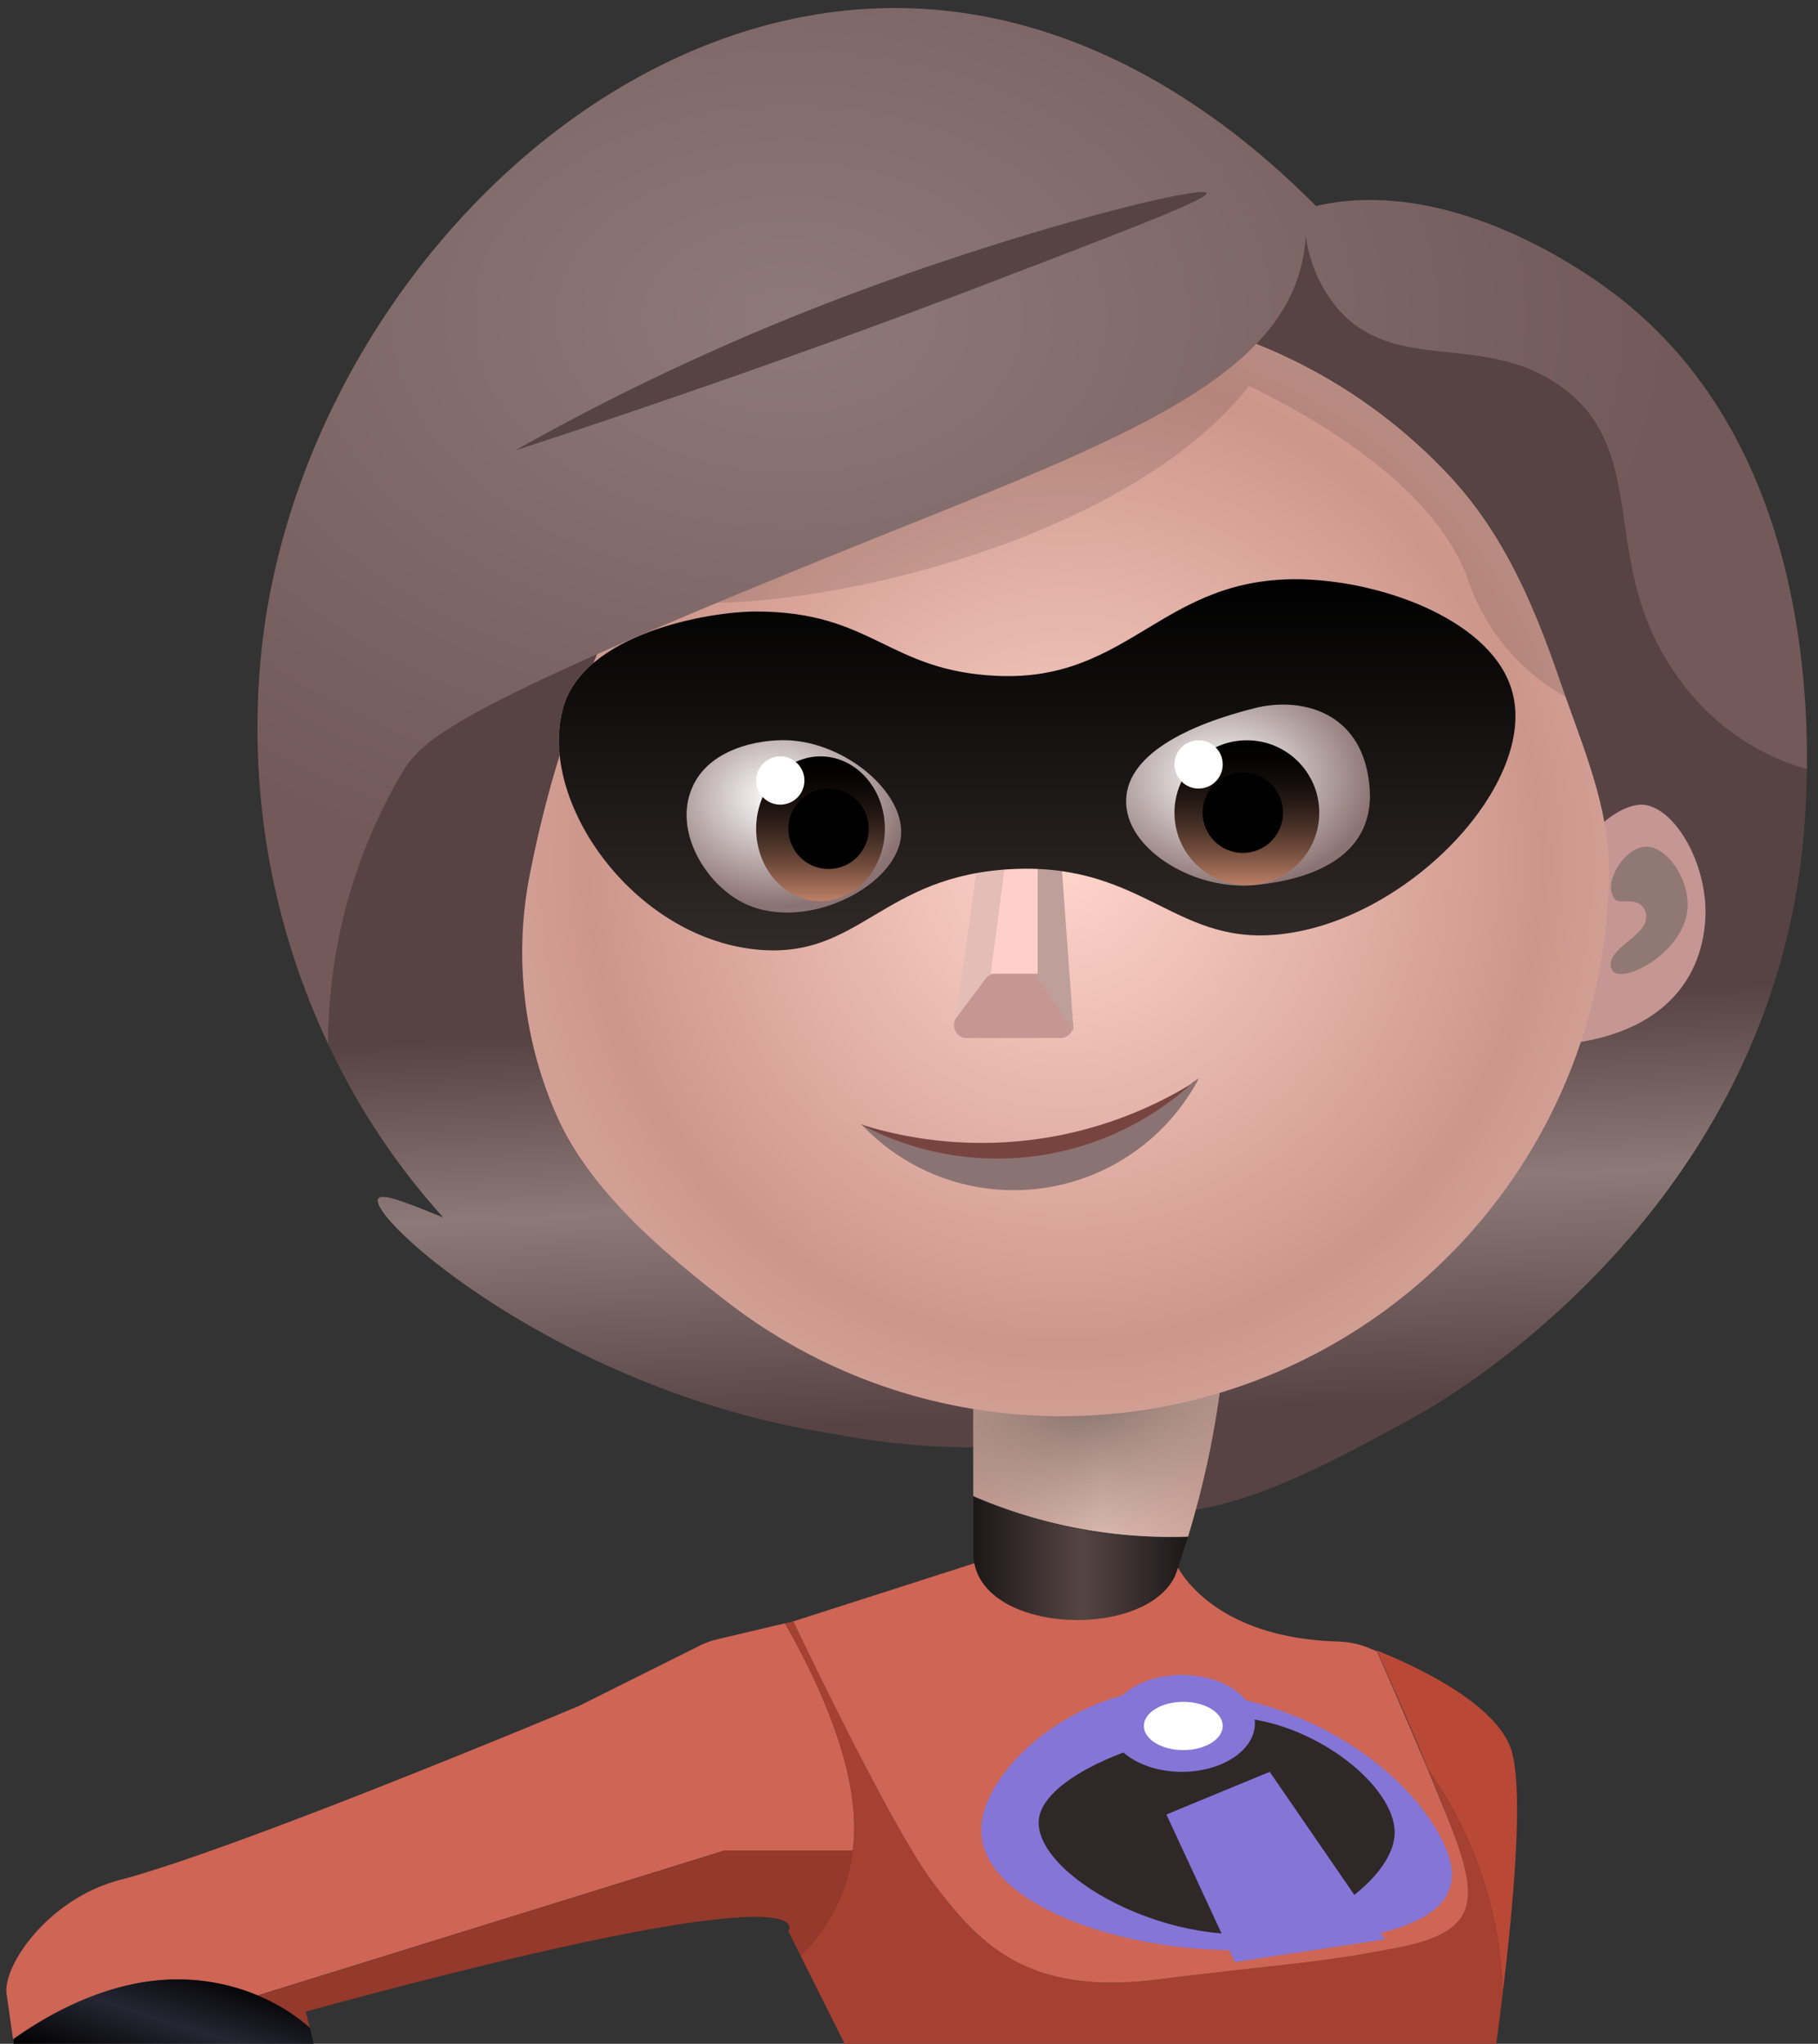 <svg width="113" height="127" viewBox="0 0 113 127" fill="none" xmlns="http://www.w3.org/2000/svg"><rect x="0" y="0" width="113" height="127" fill="#333333" stroke="none"/><g clip-path="url(#clip0_553_15307)"><path fill-rule="evenodd" clip-rule="evenodd" d="M93.4 123.87A24.094 24.094 0 0093 120a25.127 25.127 0 00-4.22-10c-1-2.5-2.25-5.29-3.19-7.44 2.63 1.06 7.68 3.46 8.41 6.4.73 2.94-.07 10.54-.6 14.91z" fill="#BA4836"/><path fill-rule="evenodd" clip-rule="evenodd" d="M53 115h-8l-29 9a12.812 12.812 0 00-5-1c-4.06 0-7.79 2-10.19 3.71l-.4-2.81c-.25-1.75 2.59-5.9 7-7.07C14.83 114.89 36 106 36 106l7.49-3.74c.34-.17.7-.3 1.07-.39l4.23-1c2 3.48 4.88 9.47 4.21 14.13z" fill="#CE6555"/><path fill-rule="evenodd" clip-rule="evenodd" d="M19.5 127l-.24-1a11.606 11.606 0 00-3.22-2 12.812 12.812 0 00-5-1c-4.06 0-7.79 2-10.19 3.71v.29H19.5z" fill="url(#paint0_linear_553_15307)"/><path fill-rule="evenodd" clip-rule="evenodd" d="M53 115a11.06 11.06 0 01-3.24 6.53L49 120s3-4-30 5l.26 1a11.604 11.604 0 00-3.22-2l29-9H53z" fill="#94392B"/><path fill-rule="evenodd" clip-rule="evenodd" d="M53 115a11.06 11.06 0 01-3.24 6.53L52.5 127H93s.18-1.26.4-3.12A24.103 24.103 0 0093 120a25.127 25.127 0 00-4.22-10c.45 1.06.87 2.07 1.22 3 2 5 2 7-3 8s-7 1-15 2-11-2-14-6c-2.19-2.92-6.53-11.73-8.69-16.25l-.52.12c2 3.48 4.88 9.47 4.21 14.13z" fill="#A64030"/><path fill-rule="evenodd" clip-rule="evenodd" d="M87 121c-5 1-7 1-15 2s-11-2-14-6c-2.19-2.92-6.53-11.73-8.69-16.25L61 97h12s1.87 4.73 10.1 5a5.573 5.573 0 011.82.34l.67.27c1.34 3.07 3.23 7.44 4.41 10.4 2 4.99 2 6.99-3 7.99z" fill="#CE6555"/><path fill-rule="evenodd" clip-rule="evenodd" d="M106 42c-6.13-7.39-2-14.72-8-19-4.89-3.48-10.44.37-14-4-1.09-1.34-2.61-2.88-2.84-4.34-.021.45-.075.898-.16 1.34-1.52 7.82-11.88 8.51-28 15-24.77 10-28.66 12.84-30 15-2.93 4.71-2.55 12.84-2.6 18.88a43.615 43.615 0 007.15 10.77c-2.47-1-3.86-1.54-4.05-1.15-.6 1.27 11.51 12 28.2 14.58a46.402 46.402 0 0012.7.7A10.69 10.69 0 0068 93c5.58 2.91 13.07-1.2 20-5 1.74-.95 21.41-12.18 24-35 .1-.91.28-2.77.31-5.21-2.39-.79-3.88-2.86-6.31-5.79z" fill="url(#paint1_linear_553_15307)"/><path fill-rule="evenodd" clip-rule="evenodd" d="M76 85a57.466 57.466 0 01-2.16 10.49h-.34a30.808 30.808 0 01-13-2.53V86.5L76 85z" fill="url(#paint2_linear_553_15307)"/><path fill-rule="evenodd" clip-rule="evenodd" d="M76 85a57.466 57.466 0 01-2.16 10.49h-.34a30.808 30.808 0 01-13-2.53V86.5L76 85z" fill="url(#paint3_radial_553_15307)"/><path fill-rule="evenodd" clip-rule="evenodd" d="M73.84 95.49c-.12.35-.68 2.2-.84 2.51-2 4-12.5 3.5-12.5-1.5V93a30.808 30.808 0 0013 2.53l.34-.04z" fill="url(#paint4_linear_553_15307)"/><path fill-rule="evenodd" clip-rule="evenodd" d="M96 57c2.44-6.38 5.33-7 6-7 2 0 4.15 3.6 4 7-.18 4.06-3 8-11 8 .63-2.2-.41-4.32 1-8z" fill="#C59693"/><path fill-rule="evenodd" clip-rule="evenodd" d="M100 54a34 34 0 01-54.48 27.14c-4-3.06-8.65-6.92-10.8-11.56A25.06 25.06 0 0133 54c3.68-18.41 14.22-35 33-35a33.28 33.28 0 0123.55 10c3.83 3.83 5.8 8.56 7.58 13.78C98.34 46.3 100 50.09 100 54z" fill="url(#paint5_radial_553_15307)"/><path fill-rule="evenodd" clip-rule="evenodd" d="M60.68 54.26l-1.38 9.8L62 61l.43-7-1.75.26z" fill="url(#paint6_radial_553_15307)"/><path fill-rule="evenodd" clip-rule="evenodd" d="M61.26 60.82l-1.8 2.4a.8.8 0 00.64 1.28h5.8a.8.8 0 00.64-1.28l-1.8-2.4a.81.81 0 00-.64-.32h-2.2a.81.81 0 00-.64.32z" fill="url(#paint7_radial_553_15307)"/><path fill-rule="evenodd" clip-rule="evenodd" d="M66 54l.73 10.06L64 60v-7l2 1z" fill="url(#paint8_radial_553_15307)"/><path fill-rule="evenodd" clip-rule="evenodd" d="M61.58 60.5l.92-7h2v7h-2.92z" fill="url(#paint9_radial_553_15307)"/><path fill-rule="evenodd" clip-rule="evenodd" d="M62 42c8.3.36 10.24-6.25 19-6 5.14.15 11.82 2.64 13 7 1.53 5.63-6.22 13.9-14 15-6.88 1-8.74-4.37-17-4-8.26.37-9.54 5.65-16 5-7.66-.77-13.6-9.22-12-15 1.28-4.63 9-6 12-6 7.26 0 8.16 3.7 15 4z" fill="url(#paint10_radial_553_15307)"/><path fill-rule="evenodd" clip-rule="evenodd" d="M70 50c.18 2.93 4.38 5.36 8 5 3.85-.38 8-2 7-7-.78-3.92-4.33-4.67-7-4-4 1-8.19 2.88-8 6z" fill="url(#paint11_radial_553_15307)"/><path fill-rule="evenodd" clip-rule="evenodd" d="M43 49c-1.1 2.6.76 5.76 3 7 3.8 2.09 9.66-.82 10-4 .29-2.7-3.36-5.83-7-6-1.85-.08-5 .54-6 3z" fill="url(#paint12_radial_553_15307)"/><ellipse cx="51" cy="51.5" rx="4" ry="4.5" fill="url(#paint13_radial_553_15307)"/><circle cx="77.5" cy="50.5" r="4.5" fill="url(#paint14_radial_553_15307)"/><circle cx="77.25" cy="50.5" r="2.5" fill="url(#paint15_radial_553_15307)"/><circle cx="51.5" cy="51.5" r="2.5" fill="url(#paint16_radial_553_15307)"/><circle cx="48.5" cy="48.5" r="1.5" fill="url(#paint17_radial_553_15307)"/><circle cx="74.5" cy="47.5" r="1.5" fill="url(#paint18_radial_553_15307)"/><path fill-rule="evenodd" clip-rule="evenodd" d="M74.52 67a13 13 0 01-21 2.84 18 18 0 0020.67-2.63c.114-.063.225-.133.33-.21z" fill="url(#paint19_radial_553_15307)"/><path fill-rule="evenodd" clip-rule="evenodd" d="M74.18 67.24a18 18 0 01-20.67 2.63 25 25 0 0020.69-2.61l-.02-.02z" fill="url(#paint20_radial_553_15307)"/><path opacity=".12" fill-rule="evenodd" clip-rule="evenodd" d="M97.13 42.73c-1.78-5.22-3.75-10-7.58-13.78A33.35 33.35 0 0067 19c-8.44 2.77-18.88 7.85-24.33 12a41.552 41.552 0 00-3.46 5.32c2.11 3.26 29-.37 38.42-12.33 4.05 1.94 11.53 6.21 13.6 12a13.14 13.14 0 006.08 7.31c-.05-.19-.12-.38-.18-.57z" fill="#000"/><path fill-rule="evenodd" clip-rule="evenodd" d="M60.68 54.26l-1.38 9.8L62 61l.43-7-1.75.26z" fill="#E3BEB6"/><path fill-rule="evenodd" clip-rule="evenodd" d="M61.26 60.82l-1.8 2.4a.8.8 0 00.64 1.28h5.8a.8.8 0 00.64-1.28l-1.8-2.4a.81.81 0 00-.64-.32h-2.2a.81.81 0 00-.64.32z" fill="#C59693"/><path fill-rule="evenodd" clip-rule="evenodd" d="M66 54l.73 10.06L64 60v-7l2 1z" fill="#BF9F99"/><path fill-rule="evenodd" clip-rule="evenodd" d="M61.58 60.5l.92-7h2v7h-2.92z" fill="#FFCFCC"/><path fill-rule="evenodd" clip-rule="evenodd" d="M62 42c8.3.36 10.24-6.25 19-6 5.14.15 11.82 2.64 13 7 1.53 5.63-6.22 13.9-14 15-6.88 1-8.74-4.37-17-4-8.26.37-9.54 5.65-16 5-7.66-.77-13.6-9.22-12-15 1.28-4.63 9-6 12-6 7.26 0 8.16 3.7 15 4z" fill="url(#paint21_linear_553_15307)"/><path fill-rule="evenodd" clip-rule="evenodd" d="M70 50c.18 2.93 4.38 5.36 8 5 3.85-.38 8-2 7-7-.78-3.92-4.33-4.67-7-4-4 1-8.19 2.88-8 6z" fill="url(#paint22_radial_553_15307)"/><path fill-rule="evenodd" clip-rule="evenodd" d="M43 49c-1.1 2.6.76 5.76 3 7 3.8 2.09 9.66-.82 10-4 .29-2.7-3.36-5.83-7-6-1.85-.08-5 .54-6 3z" fill="url(#paint23_radial_553_15307)"/><ellipse cx="51" cy="51.5" rx="4" ry="4.5" fill="url(#paint24_linear_553_15307)"/><circle cx="77.5" cy="50.5" r="4.5" fill="url(#paint25_linear_553_15307)"/><circle cx="77.25" cy="50.5" r="2.5" fill="#000"/><circle cx="51.5" cy="51.5" r="2.5" fill="#000"/><circle cx="48.5" cy="48.5" r="1.5" fill="#fff"/><circle cx="74.5" cy="47.5" r="1.5" fill="#fff"/><path fill-rule="evenodd" clip-rule="evenodd" d="M74.52 67a13 13 0 01-21 2.84 18 18 0 0020.67-2.63c.114-.063.225-.133.33-.21z" fill="#8C7373"/><path fill-rule="evenodd" clip-rule="evenodd" d="M74.18 67.24a18 18 0 01-20.67 2.63 25 25 0 0020.69-2.61l-.02-.02z" fill="#784440"/><path fill-rule="evenodd" clip-rule="evenodd" d="M25 48c1.34-2.16 3.23-4 28-14 16.12-6.49 26.48-10.18 28-18a9.37 9.37 0 00.16-1.34A9 9 0 0083 19c3.56 4.37 9.11 1.52 14 5 6 4.28 1.87 11.61 8 19a14.582 14.582 0 007.31 4.79C112.4 39.92 110.9 26 100 18c-1.28-.93-9.78-7.14-18.2-5.2l-.3-.3C78.65 9.73 69.1.44 55.5.5c-18.9.08-35.94 18.16-39 38a46 46 0 003.9 26.38A33.19 33.19 0 0125 48z" fill="url(#paint26_radial_553_15307)"/><path fill-rule="evenodd" clip-rule="evenodd" d="M75 12c-.18-.55-12.13 2.37-24 7a149.419 149.419 0 00-19 9c12.74-4.17 23.23-8 31-11 7.31-2.8 12.12-4.65 12-5z" fill="#564343"/><path fill-rule="evenodd" clip-rule="evenodd" d="M73 105c-5.92-.3-12.29 5.08-12 9 .36 4.79 10.52 8 19 7 4-.48 11.93-1 9.93-6-1.69-4.23-7.93-9.54-16.93-10z" fill="#8575D7"/><path fill-rule="evenodd" clip-rule="evenodd" d="M74.77 107.73c-3.9.32-10.18 2.8-10.21 5.5-.05 3.59 9.19 8.52 16 6.48 2.44-.73 6.1-3.33 6.13-5.83 0-2.9-4.85-6.74-9.54-7.13-.79-.07-1.6.92-2.38.98z" fill="#302827"/><ellipse cx="73.46" cy="107.09" rx="4.54" ry="3.01" fill="#8575D7"/><ellipse cx="73.55" cy="107.25" rx="2.45" ry="1.5" fill="#fff"/><path fill-rule="evenodd" clip-rule="evenodd" d="M86.08 120.51l-7.16-10.41-6.42 2.65 4.25 9.17 9.33-1.41z" fill="#8575D7"/><path fill-rule="evenodd" clip-rule="evenodd" d="M100.38 55.88c-.79-.91.48-3.1 1.81-3.26 1.33-.16 2.89 2 2.69 3.94-.3 2.75-4.21 4.71-4.69 3.69-.56-1.19 2.11-2.06 2.12-3.19a.89.89 0 00-.67-1c-.48-.13-1.06.06-1.26-.18z" fill="#907874"/></g><defs><radialGradient id="paint3_radial_553_15307" cx="0" cy="0" r="1" gradientUnits="userSpaceOnUse" gradientTransform="rotate(-10.23 516.849 -334.786) scale(28.2 19.812)"><stop stop-color="#806D66"/><stop offset="1" stop-color="#FFD9CC" stop-opacity=".01"/></radialGradient><radialGradient id="paint5_radial_553_15307" cx="0" cy="0" r="1" gradientUnits="userSpaceOnUse" gradientTransform="matrix(34.13 0 0 34.868 66.23 53.5)"><stop stop-color="#FFD5CC"/><stop offset=".87" stop-color="#CD968B"/><stop offset="1" stop-color="#D29F95"/></radialGradient><radialGradient id="paint6_radial_553_15307" cx="0" cy="0" r="1" gradientUnits="userSpaceOnUse" gradientTransform="matrix(3.73 0 0 11.988 60.87 59.03)"><stop stop-color="#FFD5CC"/><stop offset=".87" stop-color="#CD968B"/><stop offset="1" stop-color="#D29F95"/></radialGradient><radialGradient id="paint7_radial_553_15307" cx="0" cy="0" r="1" gradientUnits="userSpaceOnUse" gradientTransform="matrix(2.97 0 0 1.605 63 62.5)"><stop stop-color="#FFD5CC"/><stop offset=".87" stop-color="#CD968B"/><stop offset="1" stop-color="#D29F95"/></radialGradient><radialGradient id="paint8_radial_553_15307" cx="0" cy="0" r="1" gradientUnits="userSpaceOnUse" gradientTransform="matrix(4.03 0 0 16.327 65.37 58.53)"><stop stop-color="#FFD5CC"/><stop offset=".87" stop-color="#CD968B"/><stop offset="1" stop-color="#D29F95"/></radialGradient><radialGradient id="paint9_radial_553_15307" cx="0" cy="0" r="1" gradientUnits="userSpaceOnUse" gradientTransform="matrix(2.68 0 0 6.425 63.04 57)"><stop stop-color="#FFD5CC"/><stop offset=".87" stop-color="#CD968B"/><stop offset="1" stop-color="#D29F95"/></radialGradient><radialGradient id="paint10_radial_553_15307" cx="0" cy="0" r="1" gradientUnits="userSpaceOnUse" gradientTransform="matrix(22.55 0 0 8.747 64.47 47.52)"><stop stop-color="#FFD5CC"/><stop offset=".87" stop-color="#CD968B"/><stop offset="1" stop-color="#D29F95"/></radialGradient><radialGradient id="paint11_radial_553_15307" cx="0" cy="0" r="1" gradientUnits="userSpaceOnUse" gradientTransform="matrix(9.42 0 0 6.994 76.07 48.28)"><stop stop-color="#FFD5CC"/><stop offset=".87" stop-color="#CD968B"/><stop offset="1" stop-color="#D29F95"/></radialGradient><radialGradient id="paint12_radial_553_15307" cx="0" cy="0" r="1" gradientUnits="userSpaceOnUse" gradientTransform="matrix(8.41 0 0 6.753 48.18 49.52)"><stop stop-color="#FFD5CC"/><stop offset=".87" stop-color="#CD968B"/><stop offset="1" stop-color="#D29F95"/></radialGradient><radialGradient id="paint13_radial_553_15307" cx="0" cy="0" r="1" gradientUnits="userSpaceOnUse" gradientTransform="matrix(4.26 0 0 4.793 51 51.5)"><stop stop-color="#FFD5CC"/><stop offset=".87" stop-color="#CD968B"/><stop offset="1" stop-color="#D29F95"/></radialGradient><radialGradient id="paint14_radial_553_15307" cx="0" cy="0" r="1" gradientUnits="userSpaceOnUse" gradientTransform="matrix(4.5 0 0 4.5 77.5 50.5)"><stop stop-color="#EDE6DE"/><stop offset=".87" stop-color="#C5AC93"/><stop offset="1" stop-color="#CAB49D"/></radialGradient><radialGradient id="paint15_radial_553_15307" cx="0" cy="0" r="1" gradientUnits="userSpaceOnUse" gradientTransform="matrix(2.5 0 0 2.5 77.25 50.5)"><stop stop-color="#EDE6DE"/><stop offset=".87" stop-color="#C5AC93"/><stop offset="1" stop-color="#CAB49D"/></radialGradient><radialGradient id="paint16_radial_553_15307" cx="0" cy="0" r="1" gradientUnits="userSpaceOnUse" gradientTransform="matrix(2.5 0 0 2.5 51.5 51.5)"><stop stop-color="#EDE6DE"/><stop offset=".87" stop-color="#C5AC93"/><stop offset="1" stop-color="#CAB49D"/></radialGradient><radialGradient id="paint17_radial_553_15307" cx="0" cy="0" r="1" gradientUnits="userSpaceOnUse" gradientTransform="matrix(1.5 0 0 1.5 48.5 48.5)"><stop stop-color="#EDE6DE"/><stop offset=".87" stop-color="#C5AC93"/><stop offset="1" stop-color="#CAB49D"/></radialGradient><radialGradient id="paint18_radial_553_15307" cx="0" cy="0" r="1" gradientUnits="userSpaceOnUse" gradientTransform="matrix(1.5 0 0 1.5 74.5 47.5)"><stop stop-color="#EDE6DE"/><stop offset=".87" stop-color="#C5AC93"/><stop offset="1" stop-color="#CAB49D"/></radialGradient><radialGradient id="paint19_radial_553_15307" cx="0" cy="0" r="1" gradientUnits="userSpaceOnUse" gradientTransform="matrix(7.83 0 0 2.594 64.02 70.52)"><stop stop-color="#FFD5CC"/><stop offset=".87" stop-color="#CD968B"/><stop offset="1" stop-color="#D29F95"/></radialGradient><radialGradient id="paint20_radial_553_15307" cx="0" cy="0" r="1" gradientUnits="userSpaceOnUse" gradientTransform="matrix(7.51 0 0 1.726 63.83 69.62)"><stop stop-color="#FFD5CC"/><stop offset=".87" stop-color="#CD968B"/><stop offset="1" stop-color="#D29F95"/></radialGradient><radialGradient id="paint22_radial_553_15307" cx="0" cy="0" r="1" gradientUnits="userSpaceOnUse" gradientTransform="matrix(9.42 0 0 6.994 76.07 48.28)"><stop stop-color="#fff"/><stop offset="1" stop-color="#8C7373"/></radialGradient><radialGradient id="paint23_radial_553_15307" cx="0" cy="0" r="1" gradientUnits="userSpaceOnUse" gradientTransform="matrix(8.41 0 0 6.753 48.18 49.52)"><stop stop-color="#fff"/><stop offset="1" stop-color="#8C7373"/></radialGradient><radialGradient id="paint26_radial_553_15307" cx="0" cy="0" r="1" gradientUnits="userSpaceOnUse" gradientTransform="matrix(61.55 0 0 41.144 49.15 19.69)"><stop stop-color="#8E7979"/><stop offset=".89" stop-color="#735959"/></radialGradient><linearGradient id="paint0_linear_553_15307" x1="7.271" y1="129.054" x2="9.744" y2="121.181" gradientUnits="userSpaceOnUse"><stop/><stop offset=".51" stop-color="#262633"/><stop offset="1"/></linearGradient><linearGradient id="paint1_linear_553_15307" x1="48.98" y1="58.375" x2="50.285" y2="88.514" gradientUnits="userSpaceOnUse"><stop offset=".18" stop-color="#574343"/><stop offset=".55" stop-color="#8E7979"/><stop offset="1" stop-color="#574343"/></linearGradient><linearGradient id="paint2_linear_553_15307" x1="60.5" y1="95.51" x2="76" y2="95.51" gradientUnits="userSpaceOnUse"><stop stop-color="#CD968B"/><stop offset=".51" stop-color="#FFD5CC"/><stop offset="1" stop-color="#CD968B"/></linearGradient><linearGradient id="paint4_linear_553_15307" x1="60.5" y1="100.653" x2="73.84" y2="100.653" gradientUnits="userSpaceOnUse"><stop stop-color="#1C1717"/><stop offset=".51" stop-color="#554544"/><stop offset="1" stop-color="#1C1717"/></linearGradient><linearGradient id="paint21_linear_553_15307" x1="94.208" y1="59.06" x2="94.208" y2="35.99" gradientUnits="userSpaceOnUse"><stop stop-color="#312A28"/><stop offset="1"/></linearGradient><linearGradient id="paint24_linear_553_15307" x1="55" y1="56" x2="55" y2="47" gradientUnits="userSpaceOnUse"><stop stop-color="#BF8066"/><stop offset=".09" stop-color="#A26D57"/><stop offset=".25" stop-color="#714C3C"/><stop offset=".41" stop-color="#483127"/><stop offset=".57" stop-color="#291B16"/><stop offset=".73" stop-color="#120C0A"/><stop offset=".87" stop-color="#050302"/><stop offset="1"/></linearGradient><linearGradient id="paint25_linear_553_15307" x1="82" y1="55.08" x2="82" y2="46.08" gradientUnits="userSpaceOnUse"><stop stop-color="#BF8066"/><stop offset=".09" stop-color="#A26D57"/><stop offset=".25" stop-color="#714C3C"/><stop offset=".41" stop-color="#483127"/><stop offset=".57" stop-color="#291B16"/><stop offset=".73" stop-color="#120C0A"/><stop offset=".87" stop-color="#050302"/><stop offset="1"/></linearGradient><clipPath id="clip0_553_15307"><path fill="#fff" d="M0 0h113v127H0z"/></clipPath></defs></svg>